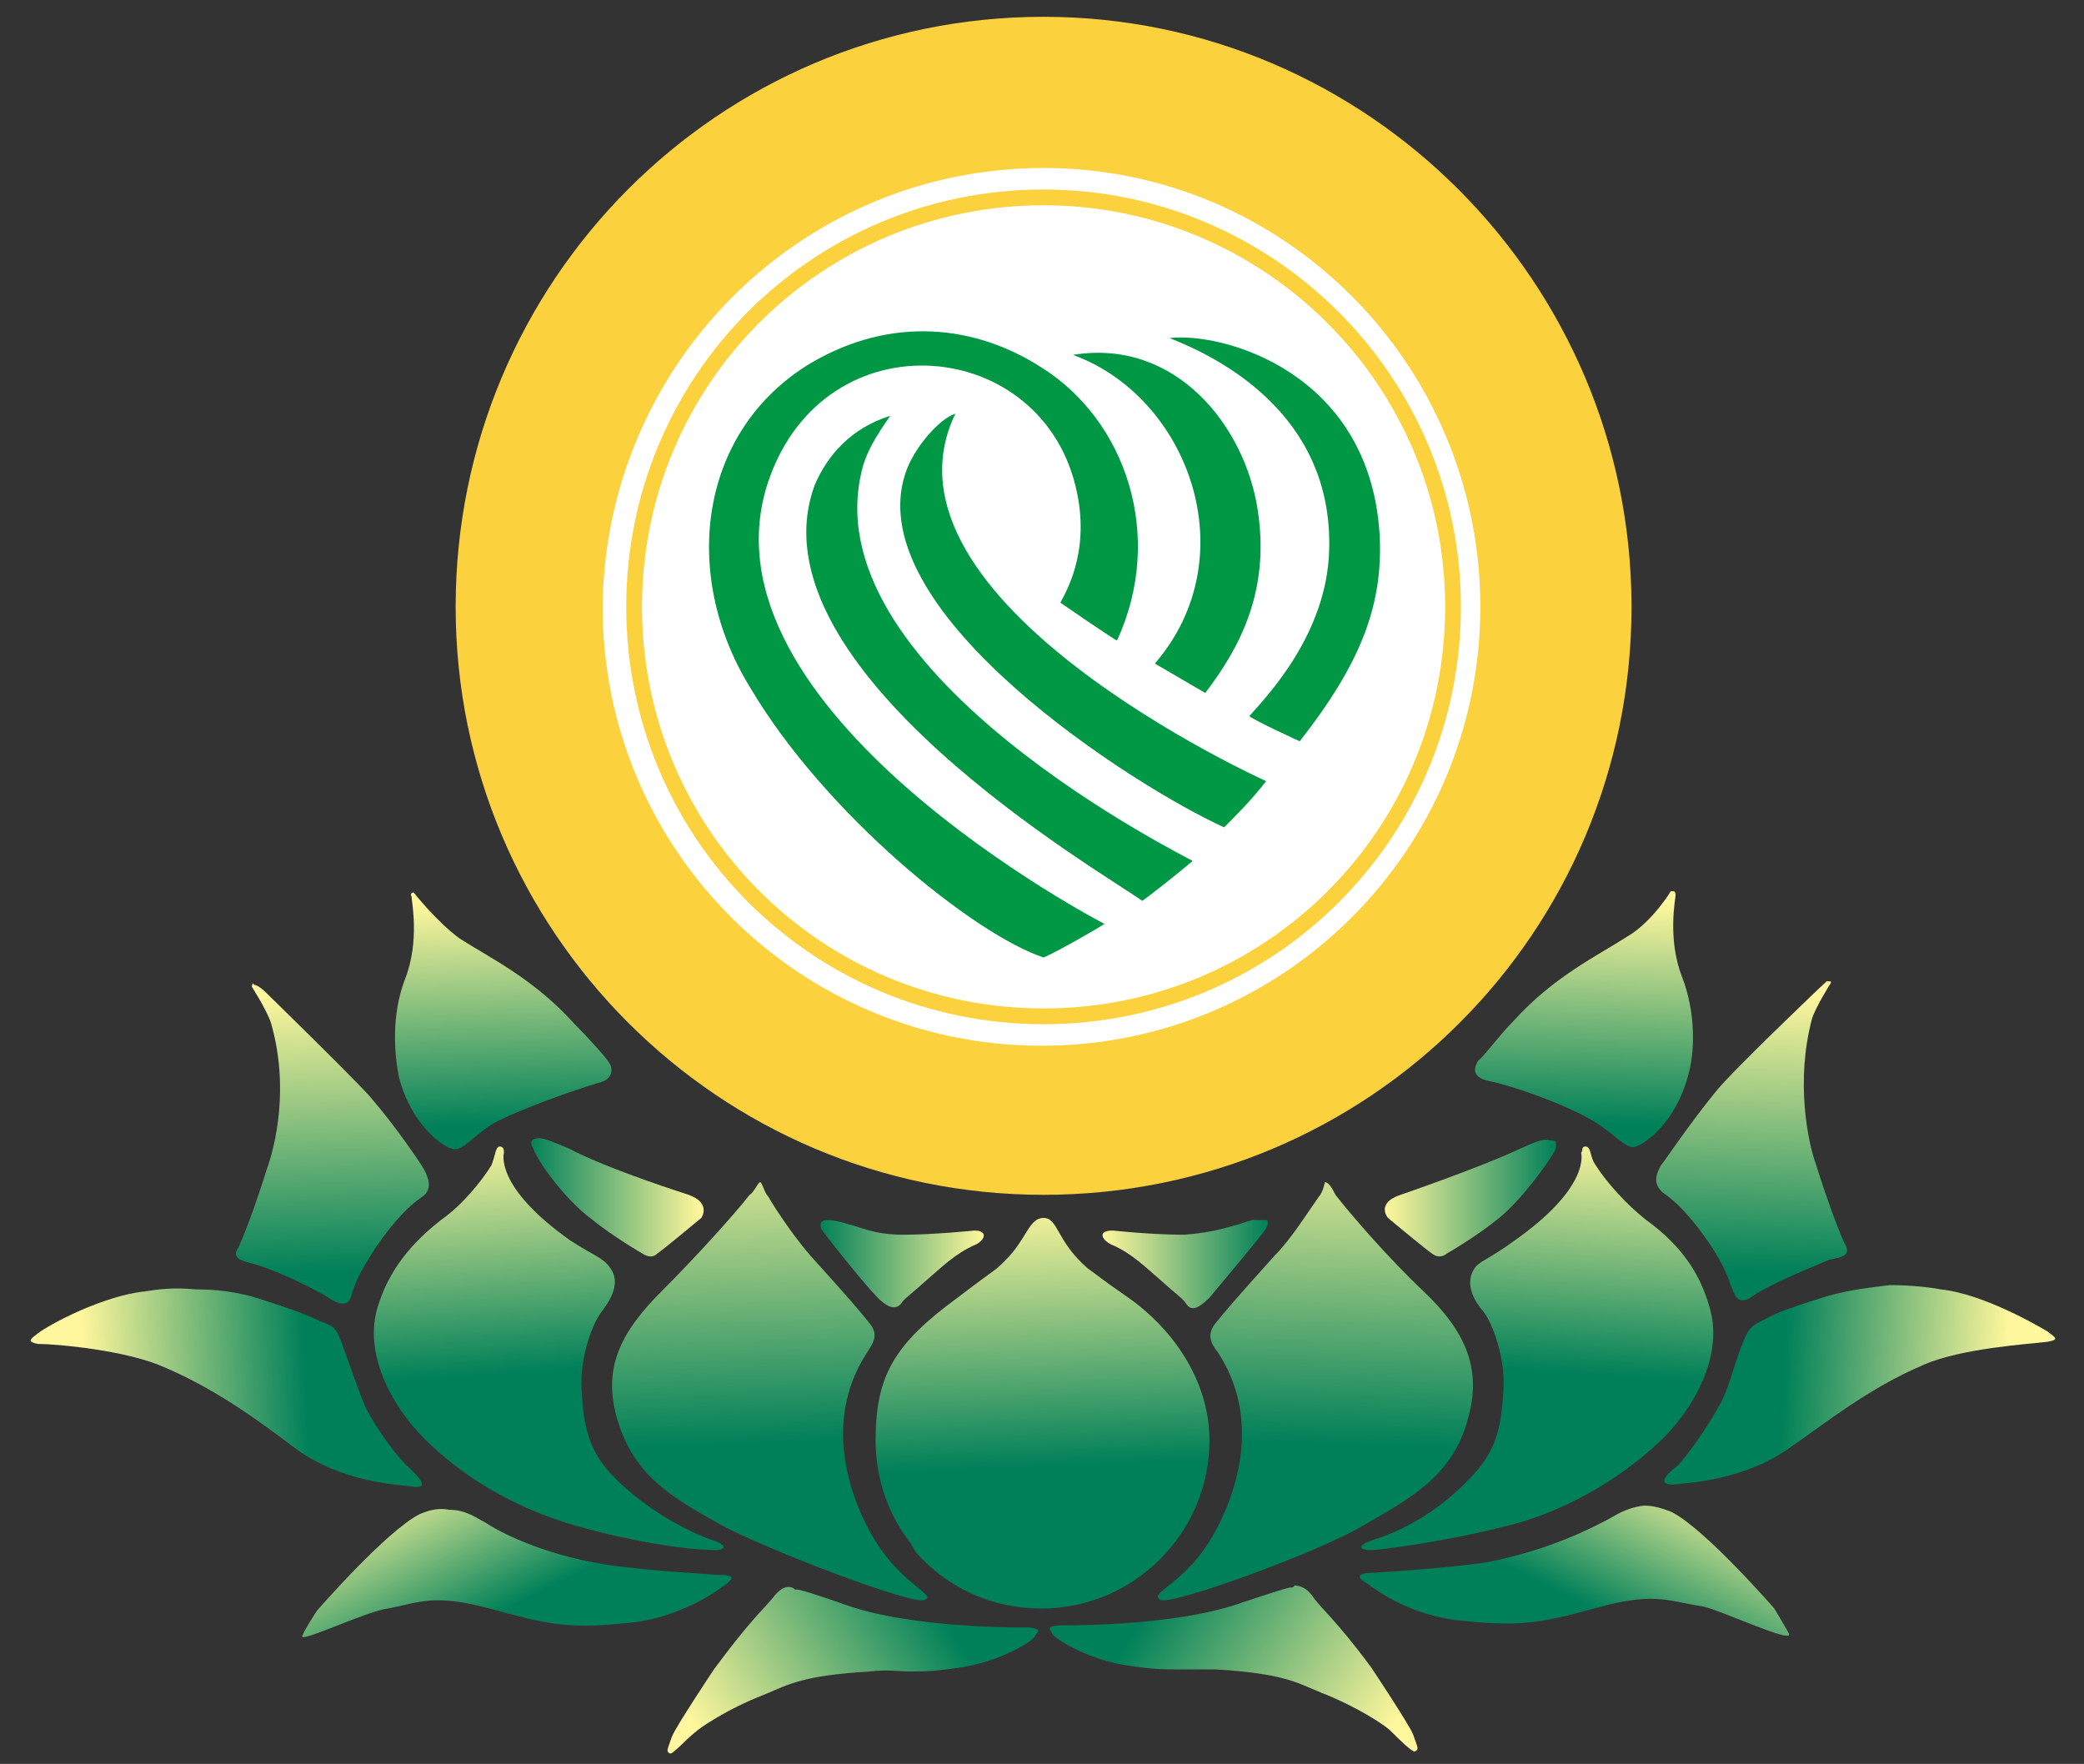 <?xml version="1.0" encoding="utf-8"?>
<!-- Generator: Adobe Illustrator 16.0.3, SVG Export Plug-In . SVG Version: 6.00 Build 0)  -->
<!DOCTYPE svg PUBLIC "-//W3C//DTD SVG 1.1//EN" "http://www.w3.org/Graphics/SVG/1.1/DTD/svg11.dtd">
<svg version="1.1" id="圖層_1" xmlns="http://www.w3.org/2000/svg" xmlns:xlink="http://www.w3.org/1999/xlink" x="0px" y="0px"
	 width="99.25px" height="84px" viewBox="0 0 99.25 84" enable-background="new 0 0 99.25 84" xml:space="preserve">
<rect x="0" y="0" width="99.25" height="84" fill="#333333" stroke="none"/>
<g>
	<g>
		<defs>
			<path id="SVGID_1_" d="M62.8,57c-0.5,0.7-1.3,2-2.1,2.8c-1.8,2-2.4,2.7-2.8,3.2s-0.3,0.9,0.1,1.4c2.3,3.5,0.6,7.399-0.4,9
				c-1.3,2.1-3,2.5-2.3,2.8c0.7,0.2,7.8-2.4,9.7-3.601c2.3-1.3,4.2-2.399,4.9-5c0.7-2.399-0.1-4.199-2.1-6.1
				c-1.7-1.6-3.5-3.7-4.2-4.6c-0.1-0.2-0.3-0.601-0.5-0.601C63.1,56.3,63,56.8,62.8,57"/>
		</defs>
		<clipPath id="SVGID_2_">
			<use xlink:href="#SVGID_1_"  overflow="visible"/>
		</clipPath>
		
			<linearGradient id="SVGID_3_" gradientUnits="userSpaceOnUse" x1="-72.121" y1="321.695" x2="-69.592" y2="321.695" gradientTransform="matrix(-0.193 6.066 -6.066 -0.193 2000.694 552.992)">
			<stop  offset="0" style="stop-color:#FFF79D"/>
			<stop  offset="1" style="stop-color:#008059"/>
		</linearGradient>
		<path clip-path="url(#SVGID_2_)" fill="url(#SVGID_3_)" d="M71.4,56.4L70.7,77L54,76.5l0.6-20.7L71.4,56.4z"/>
	</g>
	<g>
		<defs>
			<path id="SVGID_4_" d="M61.5,75.6c-0.1,0-0.2,0-2.3,0.7c-3.3,1.2-8.8,1.101-8.8,1.101c-0.7,0.1-0.3,0.199-0.3,0.399
				c0.1,0.2,1.6,1.2,3.5,1.5c1.3,0.2,1.8,0.2,2.4,0.2h1.9c3.2,0.2,3.8,0.6,5,1.1c1.8,0.7,3.1,1.601,3.3,1.801
				c0.4,0.399,1.1,1.1,1.2,1c0.2-0.101,0.1-0.2-0.1-0.801c-0.2-0.5-2-3.199-2-3.199C63.6,77.1,62.9,76.6,62.5,76
				c-0.3-0.4-0.6-0.5-0.9-0.5C61.7,75.5,61.6,75.6,61.5,75.6"/>
		</defs>
		<clipPath id="SVGID_5_">
			<use xlink:href="#SVGID_4_"  overflow="visible"/>
		</clipPath>
		
			<linearGradient id="SVGID_6_" gradientUnits="userSpaceOnUse" x1="-220.115" y1="317.913" x2="-217.588" y2="317.913" gradientTransform="matrix(-4.292 -2.736 2.736 -4.292 -1749.095 845.894)">
			<stop  offset="0" style="stop-color:#FFF79D"/>
			<stop  offset="1" style="stop-color:#008059"/>
		</linearGradient>
		<path clip-path="url(#SVGID_5_)" fill="url(#SVGID_6_)" d="M62.6,91.7L46.2,81.2L55,67.4l16.4,10.5L62.6,91.7z"/>
	</g>
	<g>
		<defs>
			<path id="SVGID_7_" d="M72.4,54.7c-1.9,0.899-5.7,2.2-5.7,2.2C65.5,57.3,66.1,58,66.1,58s1.8,1.5,2.1,1.7c0.4,0.3,0.7,0,0.7,0
				s1.4-0.8,2.5-1.7s2.4-2.7,2.7-3.3c0.1-0.3,0-0.4-0.3-0.4C73.5,54.2,73.1,54.4,72.4,54.7"/>
		</defs>
		<clipPath id="SVGID_8_">
			<use xlink:href="#SVGID_7_"  overflow="visible"/>
		</clipPath>
		
			<linearGradient id="SVGID_9_" gradientUnits="userSpaceOnUse" x1="-63.905" y1="486.597" x2="-61.379" y2="486.597" gradientTransform="matrix(3.244 0 0 3.244 273.268 -1521.518)">
			<stop  offset="0" style="stop-color:#FFF79D"/>
			<stop  offset="1" style="stop-color:#008059"/>
		</linearGradient>
		<path clip-path="url(#SVGID_8_)" fill="url(#SVGID_9_)" d="M65.5,54.2h8.6V60h-8.6V54.2z"/>
	</g>
	<g>
		<defs>
			<path id="SVGID_10_" d="M59,58.3c-0.4,0.101-1.2,0.4-2.6,0.5c-1.6,0-3.4-0.2-3.4-0.2c-0.8,0-0.5,0.5,0,0.7
				c0.9,0.4,1.5,1,2.2,1.601c1,0.899,1.1,0.899,1.3,1.199c0.2,0.301,0.5,0.301,1.1-0.3c0.5-0.6,2.6-3.1,2.7-3.3
				c0.2-0.4,0-0.5-0.3-0.5C59.6,58.1,59,58.3,59,58.3"/>
		</defs>
		<clipPath id="SVGID_11_">
			<use xlink:href="#SVGID_10_"  overflow="visible"/>
		</clipPath>
		
			<linearGradient id="SVGID_12_" gradientUnits="userSpaceOnUse" x1="-63.455" y1="492.771" x2="-60.93" y2="492.771" gradientTransform="matrix(3.108 0 0 3.108 249.741 -1471.479)">
			<stop  offset="0" style="stop-color:#FFF79D"/>
			<stop  offset="1" style="stop-color:#008059"/>
		</linearGradient>
		<path clip-path="url(#SVGID_11_)" fill="url(#SVGID_12_)" d="M52.2,58.1h8.2v4.4h-8.2V58.1z"/>
	</g>
	<g>
		<defs>
			<path id="SVGID_13_" d="M75.3,54.9c0,0,0.5,1.6-3.2,4.199C71,59.9,70.6,60,70.3,60.3C69.8,60.9,70,61.7,70.6,62.4
				c0.5,0.6,1.1,2.3,1,3.8c-0.1,1.7-0.3,2.899-1.6,4.2c-1.2,1.3-2.9,2.399-4.5,2.899c-1,0.3-0.8,0.601,0.1,0.5
				c0.9-0.1,3.9-0.5,6.8-1.3c1-0.3,4-1.3,6.8-4c1.6-1.6,2.9-4.1,2.2-6.3c-0.4-1.4-1.2-2.8-3-4.101c-0.9-0.699-1.9-1.8-2.4-2.6
				c-0.3-0.4-0.2-0.9-0.5-0.9C75.3,54.6,75.4,54.8,75.3,54.9"/>
		</defs>
		<clipPath id="SVGID_14_">
			<use xlink:href="#SVGID_13_"  overflow="visible"/>
		</clipPath>
		
			<linearGradient id="SVGID_15_" gradientUnits="userSpaceOnUse" x1="-51.527" y1="303.268" x2="-49" y2="303.268" gradientTransform="matrix(-0.287 4.494 -4.494 -0.287 1422.031 372.527)">
			<stop  offset="0" style="stop-color:#FFF79D"/>
			<stop  offset="1" style="stop-color:#008059"/>
		</linearGradient>
		<path clip-path="url(#SVGID_14_)" fill="url(#SVGID_15_)" d="M83.3,54.7L82,75.1L63.3,73.9l1.3-20.4L83.3,54.7z"/>
	</g>
	<g>
		<defs>
			<path id="SVGID_16_" d="M77.5,44.6c-1.4,0.9-3.5,1.9-5.4,4c-0.7,0.7-1.5,1.801-1.7,1.9c-0.1,0.2-0.5,0.8,0.6,1
				c1,0.2,3.6,1.1,4.9,1.9c1,0.6,1.6,1.399,2,1.199c0.4-0.1,1.9-1.1,2.5-3.399c0.3-1,0.4-2.9-0.3-4.7c-0.7-1.8-0.3-3.7-0.3-3.9
				c0-0.2-0.2-0.2-0.2-0.2S78.7,43.9,77.5,44.6"/>
		</defs>
		<clipPath id="SVGID_17_">
			<use xlink:href="#SVGID_16_"  overflow="visible"/>
		</clipPath>
		
			<linearGradient id="SVGID_18_" gradientUnits="userSpaceOnUse" x1="-45.037" y1="301.923" x2="-42.51" y2="301.923" gradientTransform="matrix(-0.129 4.205 -4.205 -0.129 1339.358 271.188)">
			<stop  offset="0" style="stop-color:#FFF79D"/>
			<stop  offset="1" style="stop-color:#008059"/>
		</linearGradient>
		<path clip-path="url(#SVGID_17_)" fill="url(#SVGID_18_)" d="M81.3,42.5l-0.4,12.7l-11.3-0.4L70,42.1L81.3,42.5z"/>
	</g>
	<g>
		<defs>
			<path id="SVGID_19_" d="M86.6,47.1c0,0-4.2,4-4.9,4.9c-1.3,1.6-2.5,3.4-2.6,3.5c-0.1,0.2-0.5,0.8,0.1,1.3
				c0.6,0.4,1.3,1.101,2.2,2.4c1,1.5,1,2.1,1.2,2.399c0.1,0.301,0.4,0.5,0.9,0.101c0.9-0.601,2.9-1.4,3.6-1.7
				c0.3-0.1,1.1-0.1,0.8-0.7c-0.2-0.3-0.9-2.2-1.4-3.8c-0.4-1.1-1-4-0.2-7c0.2-0.6,0.9-1.7,0.9-1.7s0-0.2-0.2-0.2
				C87.1,46.7,86.9,46.8,86.6,47.1"/>
		</defs>
		<clipPath id="SVGID_20_">
			<use xlink:href="#SVGID_19_"  overflow="visible"/>
		</clipPath>
		
			<linearGradient id="SVGID_21_" gradientUnits="userSpaceOnUse" x1="-63.068" y1="313.283" x2="-60.541" y2="313.283" gradientTransform="matrix(-0.162 5.272 -5.272 -0.162 1725.25 430.467)">
			<stop  offset="0" style="stop-color:#FFF79D"/>
			<stop  offset="1" style="stop-color:#008059"/>
		</linearGradient>
		<path clip-path="url(#SVGID_20_)" fill="url(#SVGID_21_)" d="M88.8,46.8L88.3,62.4L78.2,62.1L78.7,46.4L88.8,46.8z"/>
	</g>
	<g>
		<g>
			<defs>
				<path id="SVGID_22_" d="M87.1,61.7c-2.6,0.8-2.8,1-3,1.1c-0.8,0.4-0.8,0.4-1.2,1.4c-0.4,1.1-0.6,2-1,2.7
					c-0.6,1.1-1.6,2.5-2,2.899c-0.4,0.3-1.1,0.9-0.2,0.9c0.8-0.101,3.4-0.2,5.6-1.8C86.9,67.8,89,66.1,91.6,65
					c1.8-0.8,5.1-1,5.9-1.1c0.6-0.101,0.4-0.2,0-0.5c-0.5-0.301-3.1-1.801-5.1-2C91.9,61.3,91,61.2,90,61.2
					C89.2,61.3,88.2,61.4,87.1,61.7"/>
			</defs>
			<clipPath id="SVGID_23_">
				<use xlink:href="#SVGID_22_"  overflow="visible"/>
			</clipPath>
			
				<linearGradient id="SVGID_24_" gradientUnits="userSpaceOnUse" x1="-201.602" y1="268.391" x2="-199.077" y2="268.391" gradientTransform="matrix(-4.209 -0.191 0.191 -4.209 -804.246 1157.361)">
				<stop  offset="0" style="stop-color:#FFF79D"/>
				<stop  offset="1" style="stop-color:#008059"/>
			</linearGradient>
			<path clip-path="url(#SVGID_23_)" fill="url(#SVGID_24_)" d="M98,71.6l-19.6-0.8L78.9,60.4L98.5,61.3L98,71.6z"/>
		</g>
	</g>
	<g>
		<g>
			<defs>
				<path id="SVGID_25_" d="M76.5,72.4c-0.6,0.3-2.6,1.399-5.7,2c-2,0.3-5.4,0.5-5.4,0.5c-0.9,0-0.7,0.3-0.3,0.5
					c0.4,0.3,2.1,1.6,4.7,1.8c2.9,0.3,3.9,0,6.5-0.7c2.6-0.7,3.3-0.2,4.8,0c0.9,0.2,4.3,1.8,4.1,1.3c-0.1-0.2-0.7-1.2-0.7-1.2
					s-3.3-3.8-4.9-4.6c-0.5-0.2-0.9-0.3-1.3-0.3C77.4,71.8,76.9,72.2,76.5,72.4"/>
			</defs>
			<clipPath id="SVGID_26_">
				<use xlink:href="#SVGID_25_"  overflow="visible"/>
			</clipPath>
			
				<linearGradient id="SVGID_27_" gradientUnits="userSpaceOnUse" x1="-54.804" y1="488.945" x2="-52.274" y2="488.945" gradientTransform="matrix(-1.401 2.836 2.836 1.401 -1385.527 -460.89)">
				<stop  offset="0" style="stop-color:#FFF79D"/>
				<stop  offset="1" style="stop-color:#008059"/>
			</linearGradient>
			<path clip-path="url(#SVGID_26_)" fill="url(#SVGID_27_)" d="M68.5,63.5L61.8,77l19.4,9.6l6.7-13.5L68.5,63.5z"/>
		</g>
	</g>
	<g>
		<g>
			<defs>
				<path id="SVGID_28_" d="M36.2,56.3c-0.1,0-0.3,0.5-0.5,0.601C35,57.8,33.2,59.8,31.5,61.5c-2,2-2.8,3.7-2.1,6.1
					c0.8,2.7,2.6,3.7,4.9,5c2,1.101,9,3.801,9.7,3.601s-1-0.7-2.3-2.8c-1-1.601-2.7-5.5-0.4-9c0.4-0.601,0.5-0.9,0.1-1.4
					s-0.9-1.1-2.8-3.2c-0.7-0.8-1.6-2.1-2-2.8C36.4,56.8,36.3,56.3,36.2,56.3"/>
			</defs>
			<clipPath id="SVGID_29_">
				<use xlink:href="#SVGID_28_"  overflow="visible"/>
			</clipPath>
			
				<linearGradient id="SVGID_30_" gradientUnits="userSpaceOnUse" x1="-69.76" y1="396.383" x2="-67.231" y2="396.383" gradientTransform="matrix(0.193 6.066 6.066 -0.193 -2354.808 553.059)">
				<stop  offset="0" style="stop-color:#FFF79D"/>
				<stop  offset="1" style="stop-color:#008059"/>
			</linearGradient>
			<path clip-path="url(#SVGID_29_)" fill="url(#SVGID_30_)" d="M28.1,56.4L28.7,77l16.7-0.5l-0.6-20.7L28.1,56.4z"/>
		</g>
	</g>
	<g>
		<g>
			<defs>
				<path id="SVGID_31_" d="M36.8,76.1C36.3,76.7,35.7,77.2,34,79.5c0,0-1.8,2.7-2,3.2c-0.2,0.6-0.3,0.7-0.1,0.8
					c0.1,0.1,0.8-0.7,1.2-1c0.2-0.2,1.5-1.1,3.3-1.8c1.2-0.5,1.8-0.9,5-1.101c0.9-0.1,1.4,0,1.9,0c0.7,0,1.2,0,2.5-0.199
					c1.9-0.301,3.5-1.301,3.5-1.5c0.1-0.2,0.4-0.301-0.3-0.4c0,0-5.5,0.1-8.8-1.1c-2-0.7-2.2-0.7-2.2-0.7h-0.1
					c-0.1,0-0.1-0.101-0.2-0.101C37.4,75.5,37.1,75.7,36.8,76.1"/>
			</defs>
			<clipPath id="SVGID_32_">
				<use xlink:href="#SVGID_31_"  overflow="visible"/>
			</clipPath>
			
				<linearGradient id="SVGID_33_" gradientUnits="userSpaceOnUse" x1="-145.138" y1="269.938" x2="-142.611" y2="269.938" gradientTransform="matrix(4.291 -2.736 -2.736 -4.291 1395.335 845.015)">
				<stop  offset="0" style="stop-color:#FFF79D"/>
				<stop  offset="1" style="stop-color:#008059"/>
			</linearGradient>
			<path clip-path="url(#SVGID_32_)" fill="url(#SVGID_33_)" d="M36.9,91.7l16.3-10.5l-8.8-13.8L28.1,77.9L36.9,91.7z"/>
		</g>
	</g>
	<g>
		<g>
			<defs>
				<path id="SVGID_34_" d="M25.4,54.7c0.2,0.6,1.5,2.399,2.7,3.3c1.1,0.9,2.5,1.7,2.5,1.7s0.4,0.3,0.7,0c0.3-0.2,2.1-1.7,2.1-1.7
					s0.5-0.7-0.6-1.1c0,0-3.8-1.2-5.7-2.2c-0.7-0.3-1.2-0.5-1.4-0.5C25.3,54.2,25.2,54.4,25.4,54.7"/>
			</defs>
			<clipPath id="SVGID_35_">
				<use xlink:href="#SVGID_34_"  overflow="visible"/>
			</clipPath>
			
				<linearGradient id="SVGID_36_" gradientUnits="userSpaceOnUse" x1="-203.567" y1="486.457" x2="-201.042" y2="486.457" gradientTransform="matrix(-3.245 0 0 3.245 -627.206 -1521.696)">
				<stop  offset="0" style="stop-color:#FFF79D"/>
				<stop  offset="1" style="stop-color:#008059"/>
			</linearGradient>
			<path clip-path="url(#SVGID_35_)" fill="url(#SVGID_36_)" d="M25.2,54.2h8.6V60h-8.6V54.2z"/>
		</g>
	</g>
	<g>
		<g>
			<defs>
				<path id="SVGID_37_" d="M39.1,58.5c0.1,0.2,2.1,2.7,2.7,3.3c0.6,0.601,0.9,0.5,1.1,0.3c0.2-0.3,0.3-0.3,1.3-1.199
					c0.7-0.601,1.3-1.2,2.2-1.601c0.5-0.2,0.7-0.7,0-0.7c0,0-1.9,0.2-3.4,0.2c-1.4,0-2.1-0.399-2.6-0.5c0,0-0.6-0.2-1-0.2
					C39.2,58.1,39,58.2,39.1,58.5"/>
			</defs>
			<clipPath id="SVGID_38_">
				<use xlink:href="#SVGID_37_"  overflow="visible"/>
			</clipPath>
			
				<linearGradient id="SVGID_39_" gradientUnits="userSpaceOnUse" x1="-209.097" y1="492.51" x2="-206.572" y2="492.51" gradientTransform="matrix(-3.109 0 0 3.109 -603.239 -1471.112)">
				<stop  offset="0" style="stop-color:#FFF79D"/>
				<stop  offset="1" style="stop-color:#008059"/>
			</linearGradient>
			<path clip-path="url(#SVGID_38_)" fill="url(#SVGID_39_)" d="M39,58.1h8.2v4.4H39V58.1z"/>
		</g>
	</g>
	<g>
		<g>
			<defs>
				<path id="SVGID_40_" d="M23.4,55.5c-0.5,0.8-1.4,1.9-2.4,2.6c-1.8,1.4-2.6,2.801-3,4.101c-0.7,2.2,0.6,4.7,2.2,6.3
					c2.7,2.7,5.8,3.7,6.7,4c2.9,0.9,5.9,1.3,6.8,1.3c0.9,0.101,1.1-0.2,0.1-0.5c-1.6-0.6-3.3-1.7-4.5-2.899
					c-1.3-1.301-1.5-2.5-1.6-4.2c-0.1-1.5,0.5-3.2,1-3.8c0.6-0.801,0.8-1.5,0.3-2.101c-0.3-0.399-0.7-0.5-1.8-1.2
					C23.5,56.5,24,54.9,24,54.9c0-0.101,0-0.301-0.2-0.301C23.6,54.6,23.6,55,23.4,55.5"/>
			</defs>
			<clipPath id="SVGID_41_">
				<use xlink:href="#SVGID_40_"  overflow="visible"/>
			</clipPath>
			
				<linearGradient id="SVGID_42_" gradientUnits="userSpaceOnUse" x1="-45.073" y1="403.701" x2="-42.545" y2="403.701" gradientTransform="matrix(0.287 4.494 4.494 -0.287 -1775.798 372.335)">
				<stop  offset="0" style="stop-color:#FFF79D"/>
				<stop  offset="1" style="stop-color:#008059"/>
			</linearGradient>
			<path clip-path="url(#SVGID_41_)" fill="url(#SVGID_42_)" d="M16.1,54.7L17.4,75.1L36.1,73.9l-1.3-20.4L16.1,54.7z"/>
		</g>
	</g>
	<g>
		<g>
			<defs>
				<path id="SVGID_43_" d="M19.6,42.7c0,0.2,0.4,2.1-0.3,3.899c-0.7,1.801-0.5,3.7-0.3,4.7c0.6,2.3,2.1,3.3,2.5,3.4
					c0.5,0.2,1-0.601,2-1.2c1.3-0.7,3.9-1.6,4.9-1.9c1-0.199,0.7-0.899,0.6-1C28.9,50.4,28,49.4,27.3,48.7c-1.9-2.101-4-3.101-5.4-4
					c-1.1-0.8-2.2-2.2-2.2-2.2S19.5,42.5,19.6,42.7"/>
			</defs>
			<clipPath id="SVGID_44_">
				<use xlink:href="#SVGID_43_"  overflow="visible"/>
			</clipPath>
			
				<linearGradient id="SVGID_45_" gradientUnits="userSpaceOnUse" x1="-41.781" y1="409.739" x2="-39.253" y2="409.739" gradientTransform="matrix(0.129 4.205 4.205 -0.129 -1693.729 271.463)">
				<stop  offset="0" style="stop-color:#FFF79D"/>
				<stop  offset="1" style="stop-color:#008059"/>
			</linearGradient>
			<path clip-path="url(#SVGID_44_)" fill="url(#SVGID_45_)" d="M18.2,42.5l0.4,12.7l11.2-0.4l-0.4-12.7L18.2,42.5z"/>
		</g>
	</g>
	<g>
		<g>
			<defs>
				<path id="SVGID_46_" d="M12,47c0,0,0.7,1.1,0.9,1.7c0.9,3.1,0.2,5.899-0.2,7c-0.5,1.6-1.2,3.5-1.4,3.8c-0.3,0.5,0.5,0.6,0.8,0.7
					c0.8,0.2,2.8,1.1,3.7,1.7c0.5,0.3,0.8,0.199,0.9-0.101c0.1-0.3,0.2-0.899,1.2-2.399c0.9-1.301,1.6-2,2.2-2.4s0.2-1.1,0.1-1.3
					c-0.1-0.2-1.3-2-2.6-3.5c-0.8-0.9-4.9-4.9-4.9-4.9C12.4,47,12.2,46.9,12.1,46.9C12,46.7,12,47,12,47"/>
			</defs>
			<clipPath id="SVGID_47_">
				<use xlink:href="#SVGID_46_"  overflow="visible"/>
			</clipPath>
			
				<linearGradient id="SVGID_48_" gradientUnits="userSpaceOnUse" x1="-60.352" y1="399.133" x2="-57.825" y2="399.133" gradientTransform="matrix(0.162 5.272 5.272 -0.162 -2078.845 430.07)">
				<stop  offset="0" style="stop-color:#FFF79D"/>
				<stop  offset="1" style="stop-color:#008059"/>
			</linearGradient>
			<path clip-path="url(#SVGID_47_)" fill="url(#SVGID_48_)" d="M10.6,46.8L11.1,62.4L21.3,62.1L20.8,46.4L10.6,46.8z"/>
		</g>
	</g>
	<g>
		<g>
			<defs>
				<path id="SVGID_49_" d="M6.9,61.5c-2,0.2-4.6,1.6-5.1,2c-0.4,0.3-0.5,0.4,0,0.5c0.9,0,4.2,0.3,6,1.1c2.6,1.101,4.7,2.7,6.3,3.9
					c2.2,1.6,4.8,1.7,5.6,1.8c0.8,0.101,0.2-0.5-0.2-0.899C19.1,69.6,18,68.2,17.4,67c-0.3-0.7-0.6-1.6-1-2.7
					C16,63.2,16,63.2,15.2,62.9C15,62.8,14.7,62.6,12.2,61.8c-1-0.3-2-0.399-2.9-0.399C8.3,61.3,7.5,61.4,6.9,61.5"/>
			</defs>
			<clipPath id="SVGID_50_">
				<use xlink:href="#SVGID_49_"  overflow="visible"/>
			</clipPath>
			
				<linearGradient id="SVGID_51_" gradientUnits="userSpaceOnUse" x1="-94.134" y1="263.465" x2="-91.609" y2="263.465" gradientTransform="matrix(4.21 -0.191 -0.191 -4.21 450.58 1157.595)">
				<stop  offset="0" style="stop-color:#FFF79D"/>
				<stop  offset="1" style="stop-color:#008059"/>
			</linearGradient>
			<path clip-path="url(#SVGID_50_)" fill="url(#SVGID_51_)" d="M1.4,71.6L21,70.8L20.5,60.4L0.9,61.3L1.4,71.6z"/>
		</g>
	</g>
	<g>
		<g>
			<defs>
				<path id="SVGID_52_" d="M20,72.1C18.4,72.9,15.1,76.7,15.1,76.7s-0.6,0.899-0.7,1.2c-0.2,0.399,3.1-1.2,4.1-1.301
					c1.5-0.3,2.2-0.699,4.8,0c2.6,0.7,3.6,1,6.5,0.7c2.5-0.2,4.3-1.5,4.7-1.8s0.6-0.5-0.3-0.5c0,0-3.5-0.2-5.4-0.5
					c-3.1-0.5-5.1-1.6-5.7-2c-0.4-0.2-0.9-0.6-1.7-0.6C20.9,71.8,20.5,71.9,20,72.1"/>
			</defs>
			<clipPath id="SVGID_53_">
				<use xlink:href="#SVGID_52_"  overflow="visible"/>
			</clipPath>
			
				<linearGradient id="SVGID_54_" gradientUnits="userSpaceOnUse" x1="8.563" y1="360.327" x2="11.094" y2="360.327" gradientTransform="matrix(1.402 2.837 -2.837 1.402 1031.611 -460.44)">
				<stop  offset="0" style="stop-color:#FFF79D"/>
				<stop  offset="1" style="stop-color:#008059"/>
			</linearGradient>
			<path clip-path="url(#SVGID_53_)" fill="url(#SVGID_54_)" d="M30.9,63.5L37.6,77l-19.4,9.6l-6.7-13.5L30.9,63.5z"/>
		</g>
	</g>
	<path fill="#FCD13E" d="M77.7,28.9c0,15.5-12.5,28-28,28s-28-12.601-28-28c0-15.5,12.5-28.1,28-28.1C65.1,0.8,77.7,13.4,77.7,28.9"
		/>
	<path fill="#FFFFFF" d="M70.5,28.9c0,11.5-9.3,20.9-20.9,20.9c-11.5,0-20.9-9.3-20.9-20.9C28.8,17.4,38.1,8,49.7,8
		C61.2,8,70.5,17.4,70.5,28.9"/>
	<path fill="none" stroke="#FCD13E" stroke-width="0.751" d="M69.2,28.9c0,10.8-8.7,19.5-19.5,19.5c-10.8,0-19.5-8.7-19.5-19.5
		c0-10.8,8.7-19.5,19.5-19.5C60.4,9.4,69.2,18.1,69.2,28.9z"/>
	<path fill="#009844" d="M49.6,17.5c-3.1-2-7.1-2.5-11-0.2c-5.3,3.2-6.2,10-2.9,15.4c3.6,6.1,10.7,11.8,14,12.899
		c0.7-0.3,2.6-1.399,2.9-1.6c0,0-19.7-10.2-16-21.1c2.7-7.9,13.2-6.9,14.7,0.6c0.6,2.9-0.6,4.8-0.8,5.2c0,0,2.6,1.8,2.7,1.8
		C55.5,25.5,53.6,20,49.6,17.5"/>
	<path fill="#009844" d="M41,22.6c0.2-1,0.7-1.8,1.4-2.8c-1.9,0.6-3,1.9-3.6,3.3c-3.2,8.7,13.8,18.5,15.6,19.8
		c0.3-0.2,1.7-1.3,2.4-1.9C56.7,40.9,38.9,32.2,41,22.6"/>
	<path fill="#009844" d="M45.5,19.7c-0.7,0.2-2,1.6-2.4,2.9c-2.1,6.6,11,14.9,15.2,16.8c0.6-0.6,1.3-1.3,2-2.2
		C60.3,37.2,41.2,28.6,45.5,19.7"/>
	<path fill="#009844" d="M51.1,16.9c4.9-0.8,8.2,3.4,8.8,7.4c0.6,3.9-0.9,6.6-2.5,8.7L55,31.6C59.4,26.5,56.6,18.9,51.1,16.9"/>
	<path fill="#009844" d="M55.7,16.1c2.3,0.9,7.8,3.6,7.6,10.1c-0.1,4-3,7-3.8,7.9c0.2,0.2,2.4,1.2,2.4,1.2c2.9-3.7,4-6.5,3.8-9.9
		C65.2,17.7,58.2,15.8,55.7,16.1"/>
	<g>
		<g>
			<defs>
				<path id="SVGID_55_" d="M49.7,58c-0.7,0-0.8,1-1.8,2c-0.6,0.6-0.2,0.2-2.3,1.8c-3,2.2-3.9,3.7-3.9,6.8
					c0,1.801,0.6,3.5,1.6,4.801c0.1,0.1,0.1,0.199,0.2,0.3c0,0.1,0.1,0.1,0.1,0.2c1.5,1.699,3.6,2.699,6,2.699c4.4,0,8-3.6,8-8
					c0-2.899-1.8-5.399-4-6.899c-1.3-0.9-1.1-0.8-1.8-1.3C50.3,59.1,50.4,58,49.7,58"/>
			</defs>
			<clipPath id="SVGID_56_">
				<use xlink:href="#SVGID_55_"  overflow="visible"/>
			</clipPath>
			
				<linearGradient id="SVGID_57_" gradientUnits="userSpaceOnUse" x1="-54.751" y1="320.544" x2="-52.224" y2="320.544" gradientTransform="matrix(0.197 5.01 -5.01 0.197 1665.937 268.355)">
				<stop  offset="0" style="stop-color:#FFF79D"/>
				<stop  offset="1" style="stop-color:#008059"/>
			</linearGradient>
			<path clip-path="url(#SVGID_56_)" fill="url(#SVGID_57_)" d="M57.7,57.4L58.4,76.6L41.8,77.2L41.1,58.1L57.7,57.4z"/>
		</g>
	</g>
</g>
</svg>
